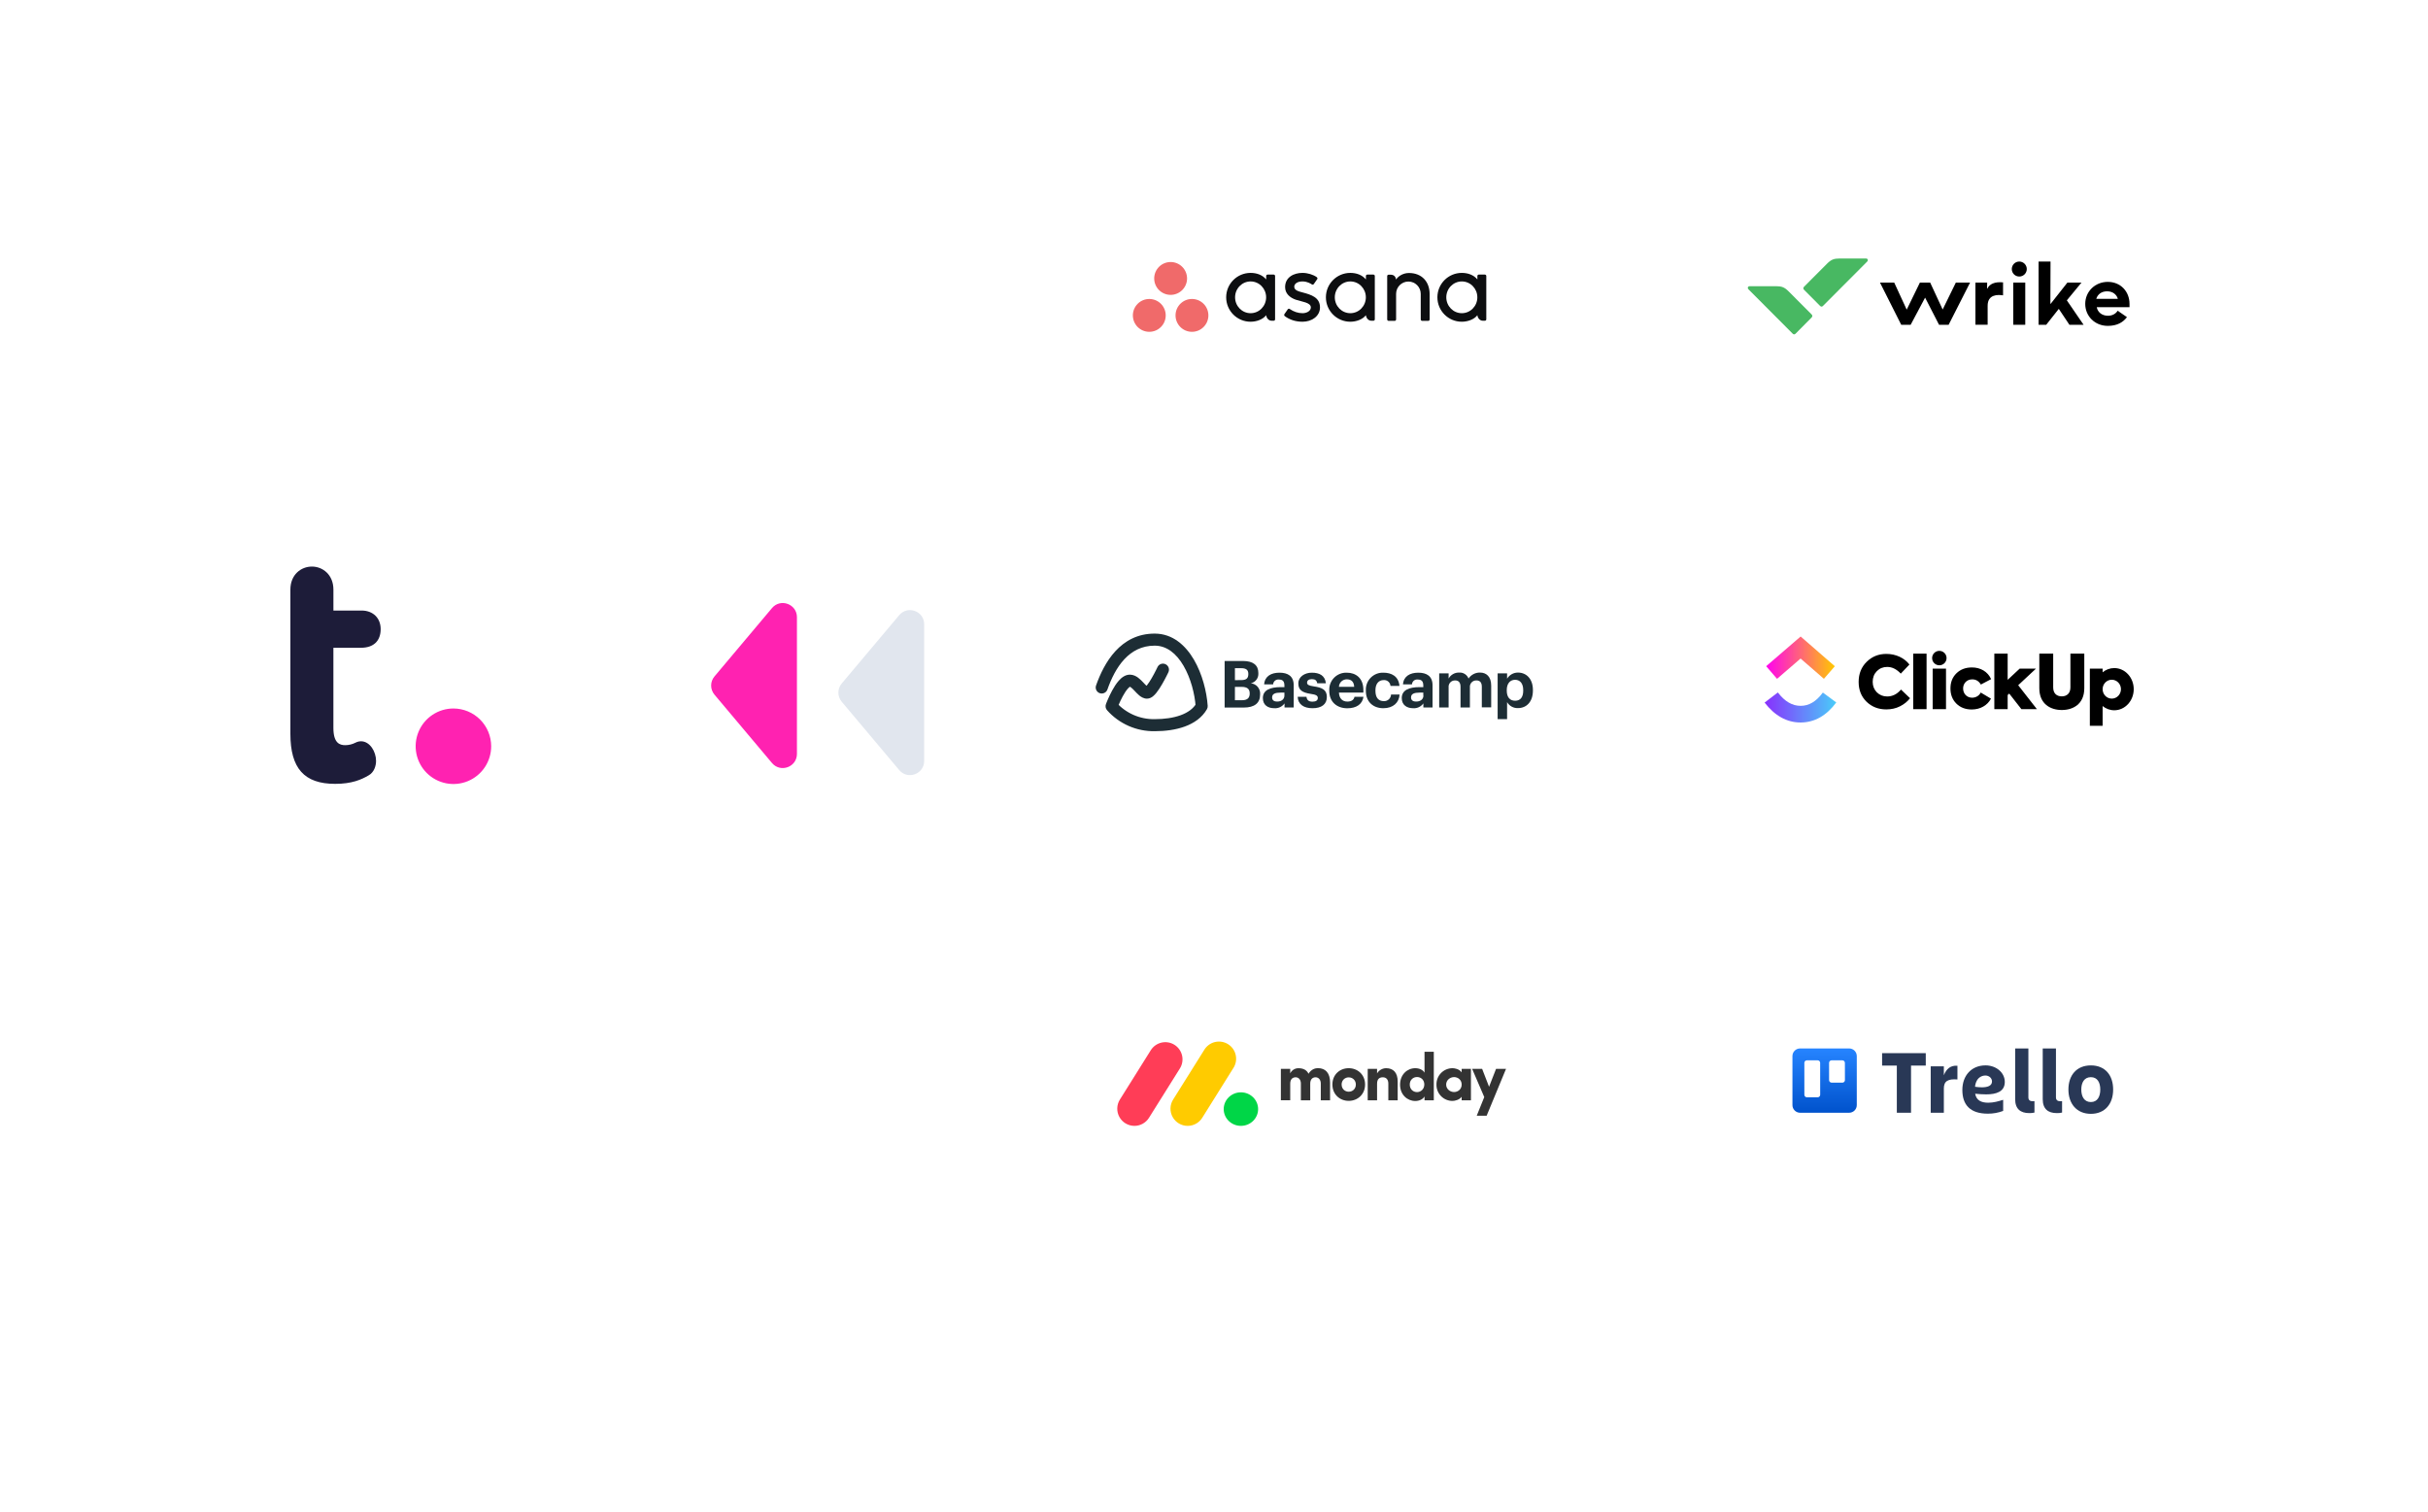 <svg width="687" height="428" viewBox="0 0 687 428" fill="none" xmlns="http://www.w3.org/2000/svg">
<path d="M202.158 196.57C200.906 195.081 200.906 192.908 202.158 191.42L218.431 172.077C220.833 169.221 225.492 170.92 225.492 174.652V213.337C225.492 217.069 220.833 218.768 218.431 215.912L202.158 196.57Z" fill="#FF22B1"/>
<path d="M238.158 198.57C236.906 197.081 236.906 194.908 238.158 193.42L254.431 174.077C256.833 171.221 261.492 172.92 261.492 176.652V215.337C261.492 219.069 256.833 220.768 254.431 217.912L238.158 198.57Z" fill="#E1E6EE"/>
<g filter="url(#filter0_ddd)">
<rect x="24" y="119" width="150" height="150" rx="12" fill="white"/>
</g>
<path d="M102.169 183.301C105.693 183.301 107.71 181.381 107.71 178.032C107.71 174.883 105.535 172.768 102.305 172.768H94.339V166.852C94.339 162.589 91.278 160.327 88.254 160.327C85.231 160.327 82.164 162.562 82.164 166.852V207.634C82.164 217.422 86.069 221.815 94.834 221.815C99.581 221.815 102.294 220.592 104.312 219.406C105.856 218.547 106.405 216.731 106.405 215.312C106.405 212.691 104.654 209.765 102.137 209.765C101.766 209.767 101.398 209.831 101.049 209.956C100.913 210.005 100.766 210.075 100.603 210.152C99.706 210.613 98.714 210.859 97.705 210.869C96.139 210.869 94.334 210.326 94.334 205.975V183.301H102.169Z" fill="#1D1C39"/>
<path d="M128.3 200.489C126.187 200.487 124.121 201.113 122.363 202.287C120.605 203.46 119.235 205.128 118.425 207.081C117.615 209.033 117.403 211.182 117.815 213.255C118.226 215.328 119.244 217.232 120.738 218.727C122.232 220.222 124.136 221.24 126.208 221.653C128.281 222.065 130.43 221.854 132.383 221.045C134.335 220.237 136.004 218.867 137.179 217.11C138.353 215.353 138.98 213.287 138.98 211.173C138.977 208.341 137.851 205.626 135.849 203.623C133.847 201.62 131.132 200.493 128.3 200.489Z" fill="#FF22B1"/>
<g filter="url(#filter1_ddd)">
<rect x="290" y="34" width="165" height="98" rx="12" fill="white"/>
</g>
<g clip-path="url(#clip0)">
<path fill-rule="evenodd" clip-rule="evenodd" d="M418.025 89.195C418.085 89.885 418.636 90.762 419.592 90.762H420.151C420.367 90.762 420.545 90.585 420.545 90.368V78.075H420.543C420.531 77.868 420.36 77.702 420.151 77.702H418.419C418.209 77.702 418.038 77.868 418.027 78.075H418.025V79.074C416.963 77.766 415.29 77.223 413.613 77.223C409.799 77.223 406.708 80.317 406.708 84.133C406.708 87.95 409.799 91.044 413.613 91.044V91.044C415.29 91.044 417.119 90.393 418.024 89.194L418.025 89.195ZM413.619 88.626C411.194 88.626 409.228 86.615 409.228 84.133C409.228 81.653 411.194 79.641 413.619 79.641C416.045 79.641 418.011 81.653 418.011 84.133C418.011 86.615 416.045 88.626 413.619 88.626Z" fill="#0D0E10"/>
<path fill-rule="evenodd" clip-rule="evenodd" d="M404.518 89.618L404.517 83.257H404.517C404.517 79.671 402.257 77.252 398.652 77.252C396.932 77.252 395.521 78.248 395.023 79.103C394.915 78.435 394.561 77.732 393.46 77.732H392.9C392.683 77.732 392.505 77.909 392.505 78.126V89.226C392.505 89.226 392.505 89.227 392.505 89.228V90.42H392.508C392.519 90.627 392.69 90.793 392.9 90.793H394.632C394.658 90.793 394.684 90.79 394.709 90.785C394.721 90.783 394.732 90.778 394.743 90.775C394.756 90.771 394.769 90.768 394.781 90.763C394.797 90.757 394.811 90.748 394.825 90.74C394.832 90.736 394.839 90.733 394.846 90.728C394.863 90.717 394.879 90.704 394.895 90.69C394.897 90.687 394.9 90.686 394.903 90.683C394.92 90.667 394.935 90.648 394.949 90.629C394.95 90.629 394.95 90.629 394.95 90.629C394.993 90.569 395.019 90.498 395.024 90.42H395.026V83.159C395.026 81.233 396.586 79.671 398.51 79.671C400.435 79.671 401.995 81.233 401.995 83.159L401.996 89.228L401.997 89.226C401.997 89.231 401.998 89.237 401.998 89.243V90.42H402C402.011 90.627 402.182 90.793 402.392 90.793H404.124C404.151 90.793 404.176 90.79 404.202 90.785C404.212 90.783 404.221 90.779 404.231 90.776C404.245 90.772 404.26 90.768 404.274 90.763C404.288 90.757 404.301 90.749 404.314 90.741C404.322 90.737 404.331 90.733 404.339 90.728C404.355 90.718 404.369 90.705 404.384 90.692C404.387 90.689 404.391 90.686 404.395 90.683C404.411 90.667 404.426 90.65 404.439 90.632C404.44 90.631 404.441 90.63 404.442 90.628C404.485 90.569 404.511 90.498 404.516 90.421C404.516 90.421 404.516 90.42 404.516 90.42H404.518V89.618L404.518 89.618Z" fill="#0D0E10"/>
<path fill-rule="evenodd" clip-rule="evenodd" d="M386.48 89.195C386.541 89.885 387.092 90.762 388.047 90.762H388.606C388.823 90.762 389 90.585 389 90.368V78.075H388.998C388.987 77.868 388.815 77.702 388.606 77.702H386.874C386.665 77.702 386.494 77.868 386.482 78.075H386.48V79.074C385.419 77.766 383.746 77.223 382.068 77.223C378.254 77.223 375.163 80.317 375.163 84.133C375.163 87.95 378.254 91.044 382.068 91.044V91.044C383.746 91.044 385.574 90.393 386.48 89.194L386.48 89.195ZM382.075 88.626C379.649 88.626 377.683 86.615 377.683 84.133C377.683 81.653 379.649 79.641 382.075 79.641C384.5 79.641 386.466 81.653 386.466 84.133C386.466 86.615 384.5 88.626 382.075 88.626Z" fill="#0D0E10"/>
<path fill-rule="evenodd" clip-rule="evenodd" d="M364.921 87.435C366.077 88.236 367.339 88.626 368.552 88.626C369.707 88.626 370.901 88.026 370.901 86.983C370.901 85.59 368.299 85.373 366.663 84.817C365.028 84.26 363.619 83.111 363.619 81.249C363.619 78.399 366.156 77.222 368.523 77.222C370.024 77.222 371.572 77.718 372.575 78.427C372.921 78.689 372.71 78.99 372.71 78.99L371.752 80.359C371.645 80.513 371.456 80.646 371.186 80.48C370.916 80.313 369.968 79.641 368.523 79.641C367.079 79.641 366.209 80.309 366.209 81.136C366.209 82.129 367.34 82.441 368.664 82.779C370.973 83.402 373.491 84.15 373.491 86.983C373.491 89.493 371.145 91.045 368.552 91.045C366.586 91.045 364.913 90.484 363.51 89.453C363.218 89.161 363.422 88.889 363.422 88.889L364.375 87.526C364.569 87.272 364.814 87.361 364.921 87.435Z" fill="#0D0E10"/>
<path fill-rule="evenodd" clip-rule="evenodd" d="M358.262 89.195C358.323 89.885 358.874 90.762 359.83 90.762H360.389C360.605 90.762 360.783 90.585 360.783 90.368V78.075H360.78C360.769 77.868 360.598 77.702 360.389 77.702H358.657C358.447 77.702 358.276 77.868 358.264 78.075H358.262V79.074C357.201 77.766 355.528 77.223 353.85 77.223C350.037 77.223 346.945 80.317 346.945 84.133C346.945 87.95 350.037 91.044 353.85 91.044V91.044C355.528 91.044 357.357 90.393 358.262 89.194L358.262 89.195ZM353.857 88.626C351.432 88.626 349.466 86.615 349.466 84.133C349.466 81.653 351.432 79.641 353.857 79.641C356.283 79.641 358.249 81.653 358.249 84.133C358.249 86.615 356.283 88.626 353.857 88.626Z" fill="#0D0E10"/>
<path fill-rule="evenodd" clip-rule="evenodd" d="M337.265 84.603C334.698 84.603 332.618 86.684 332.618 89.25C332.618 91.817 334.698 93.897 337.265 93.897C339.831 93.897 341.911 91.817 341.911 89.25C341.911 86.684 339.831 84.603 337.265 84.603ZM325.192 84.604C322.625 84.604 320.545 86.684 320.545 89.25C320.545 91.817 322.625 93.897 325.192 93.897C327.758 93.897 329.839 91.817 329.839 89.25C329.839 86.684 327.758 84.604 325.192 84.604ZM335.875 78.795C335.875 81.361 333.795 83.442 331.228 83.442C328.662 83.442 326.581 81.361 326.581 78.795C326.581 76.229 328.662 74.148 331.228 74.148C333.795 74.148 335.875 76.229 335.875 78.795Z" fill="#F06A6A"/>
</g>
<g filter="url(#filter2_d)">
<rect x="470" y="34" width="165" height="98" rx="12" fill="white"/>
</g>
<path d="M562.401 91.904V86.523C562.401 83.283 565.249 83.341 566.761 83.577V79.904C564.385 79.689 562.951 80.356 562.323 81.653H562.244L562.264 79.963H558.945V91.885H562.401V91.904Z" fill="black"/>
<path d="M576.817 91.903H578.978L582.533 87.405L585.537 91.903H589.544L584.811 84.99L588.955 79.962H584.968L580.235 85.972H580.156L580.195 74.011H576.817V91.903Z" fill="black"/>
<path d="M537.949 91.904H540.62L544.705 84.225L548.652 91.904H551.363L557.432 79.963H553.405L549.674 87.584L546.139 79.963H543.232L539.5 87.623L535.965 79.963H531.939L537.949 91.904Z" fill="black"/>
<path d="M571.356 78.253C572.534 78.253 573.477 77.291 573.477 76.132C573.477 74.973 572.534 74.011 571.356 74.011C570.177 74.011 569.235 74.954 569.235 76.132C569.235 77.31 570.177 78.253 571.356 78.253Z" fill="black"/>
<path d="M573.045 79.963H569.647V91.904H573.045V79.963Z" fill="black"/>
<path d="M599.206 87.935C598.794 88.564 597.93 89.349 596.457 89.349C594.748 89.349 593.55 88.367 593.275 86.933H602.545C602.545 86.678 602.545 86.325 602.545 85.991C602.545 82.534 600.071 79.765 596.398 79.765C592.804 79.765 590.015 82.495 590.015 85.991C590.015 89.467 592.745 92.216 596.398 92.216C599.128 92.216 600.778 91.136 601.818 89.742L599.206 87.935ZM596.201 82.436C597.773 82.436 598.872 83.3 599.246 84.557H593.138C593.53 83.3 594.591 82.436 596.201 82.436Z" fill="black"/>
<path d="M502.5 80.985C504.15 80.985 504.916 81.279 506.114 82.477L512.517 88.9C512.713 89.096 512.753 89.174 512.772 89.273C512.792 89.312 512.792 89.371 512.792 89.41C512.792 89.449 512.792 89.508 512.772 89.548C512.733 89.665 512.694 89.744 512.517 89.921L508.157 94.32C507.96 94.516 507.901 94.556 507.784 94.595C507.744 94.615 507.685 94.615 507.646 94.615C507.607 94.615 507.548 94.615 507.509 94.595C507.391 94.556 507.312 94.516 507.136 94.32L494.743 81.888C494.389 81.535 494.507 80.985 495.116 80.985H502.5Z" fill="#48B862"/>
<path d="M520.547 73.148C518.897 73.148 518.131 73.442 516.933 74.641L510.531 81.063C510.334 81.259 510.295 81.338 510.275 81.436C510.256 81.475 510.256 81.534 510.256 81.573C510.256 81.613 510.256 81.672 510.275 81.711C510.315 81.829 510.354 81.907 510.531 82.084L514.891 86.464C515.087 86.66 515.146 86.7 515.264 86.739C515.303 86.758 515.362 86.758 515.402 86.758C515.441 86.758 515.5 86.758 515.539 86.739C515.657 86.7 515.735 86.66 515.912 86.464L528.305 74.032C528.658 73.678 528.541 73.148 527.932 73.148H520.547Z" fill="#48B862"/>
<g filter="url(#filter3_d)">
<rect x="470" y="147" width="165" height="98" rx="12" fill="white"/>
</g>
<g clip-path="url(#clip1)">
<path fill-rule="evenodd" clip-rule="evenodd" d="M499.294 198.812L503.037 195.946C505.024 198.54 507.135 199.736 509.487 199.736C511.826 199.736 513.878 198.554 515.777 195.98L519.571 198.778C516.834 202.49 513.428 204.451 509.487 204.451C505.558 204.451 502.121 202.503 499.294 198.812Z" fill="url(#paint0_linear)"/>
<path fill-rule="evenodd" clip-rule="evenodd" d="M509.475 186.353L502.813 192.093L499.736 188.521L509.488 180.118L519.164 188.528L516.072 192.086L509.475 186.353Z" fill="url(#paint1_linear)"/>
<path d="M545.12 184.964H541.348V200.679H545.12V184.964Z" fill="black"/>
<path fill-rule="evenodd" clip-rule="evenodd" d="M533.726 200.748C531.502 200.748 529.65 200.028 528.147 198.587C526.644 197.125 525.903 195.252 525.903 192.967C525.903 190.661 526.665 188.767 528.167 187.285C529.691 185.782 531.544 185.041 533.746 185.041C536.464 185.041 538.872 186.214 540.272 188.047L537.822 190.62C536.649 189.364 535.373 188.726 533.993 188.726C532.82 188.726 531.852 189.117 531.05 189.92C530.267 190.723 529.876 191.732 529.876 192.946C529.876 194.12 530.267 195.108 531.05 195.911C531.852 196.693 532.82 197.084 533.973 197.084C535.476 197.084 536.793 196.425 537.884 195.128L540.437 197.578C539.737 198.504 538.79 199.266 537.617 199.863C536.443 200.46 535.146 200.748 533.726 200.748Z" fill="black"/>
<path fill-rule="evenodd" clip-rule="evenodd" d="M550.777 186.221C550.777 187.35 549.862 188.264 548.734 188.264C547.606 188.264 546.691 187.35 546.691 186.221C546.691 185.093 547.606 184.178 548.734 184.178C549.862 184.178 550.777 185.093 550.777 186.221ZM550.62 189.207H546.848V200.679H550.62V189.207Z" fill="black"/>
<path fill-rule="evenodd" clip-rule="evenodd" d="M557.91 200.769C556.119 200.769 554.678 200.213 553.546 199.101C552.434 197.99 551.878 196.569 551.878 194.819C551.878 193.07 552.434 191.649 553.566 190.537C554.699 189.426 556.16 188.87 557.972 188.87C560.339 188.87 562.418 190.023 563.386 192.184L560.483 193.708C559.907 192.74 559.104 192.246 558.054 192.246C557.292 192.246 556.675 192.493 556.181 192.987C555.707 193.481 555.46 194.099 555.46 194.819C555.46 196.322 556.551 197.434 558.013 197.434C559.063 197.434 560.03 196.857 560.442 195.972L563.345 197.701C562.356 199.595 560.319 200.769 557.91 200.769Z" fill="black"/>
<path fill-rule="evenodd" clip-rule="evenodd" d="M568.064 184.964H564.293V200.679H568.064V196.678L568.506 196.266L571.954 200.679H576.341L571.044 193.899L576.076 189.207H571.467L568.064 192.381V184.964Z" fill="black"/>
<path fill-rule="evenodd" clip-rule="evenodd" d="M577.021 194.741V184.964H580.949V194.522C580.949 196.23 581.945 197.054 583.385 197.054C584.804 197.054 585.821 196.189 585.821 194.522V184.964H589.749V194.741C589.749 199.228 586.599 200.917 583.385 200.917C580.192 200.917 577.021 199.228 577.021 194.741Z" fill="black"/>
<path fill-rule="evenodd" clip-rule="evenodd" d="M598.235 200.993C601.273 200.993 603.735 198.32 603.735 195.022C603.735 191.724 601.273 189.05 598.235 189.05C596.997 189.05 595.854 189.494 594.935 190.244V189.207H591.321V205.393H594.935V199.799C595.854 200.549 596.997 200.993 598.235 200.993ZM594.935 195.028V195.015C594.938 193.543 596.098 192.35 597.528 192.35C598.96 192.35 600.121 193.546 600.121 195.022C600.121 196.497 598.96 197.693 597.528 197.693C596.098 197.693 594.938 196.5 594.935 195.028Z" fill="black"/>
</g>
<g filter="url(#filter4_d)">
<rect x="290" y="147" width="165" height="98" rx="12" fill="white"/>
</g>
<path d="M346.508 187.043H351.689C354.558 187.043 356.048 188.219 356.048 190.429V190.539C356.089 191.186 355.896 191.827 355.505 192.344C355.113 192.861 354.549 193.221 353.915 193.357C354.674 193.424 355.377 193.788 355.87 194.37C356.363 194.951 356.606 195.704 356.547 196.464V196.54C356.547 198.953 354.965 200.222 351.926 200.222H346.508V187.043ZM351.206 192.452C352.645 192.452 353.212 191.935 353.212 190.759V190.683C353.212 189.582 352.586 189.083 351.189 189.083H349.42V192.469L351.206 192.452ZM351.46 198.148C352.933 198.148 353.602 197.48 353.602 196.286V196.21C353.602 194.991 352.933 194.373 351.316 194.373H349.42V198.157L351.46 198.148Z" fill="#1D2D35"/>
<path d="M357.327 197.54C357.327 195.289 359.384 194.442 362.338 194.442H363.422V194.061C363.422 192.918 363.075 192.292 361.856 192.292C361.658 192.269 361.458 192.286 361.268 192.343C361.078 192.399 360.901 192.495 360.749 192.622C360.596 192.75 360.472 192.907 360.383 193.085C360.294 193.263 360.242 193.456 360.231 193.655H357.691C357.86 191.369 359.663 190.354 362.025 190.354C364.387 190.354 366.054 191.31 366.054 193.926V200.206H363.456V199.047C363.129 199.506 362.69 199.873 362.179 200.112C361.669 200.351 361.105 200.454 360.544 200.41C358.8 200.41 357.327 199.563 357.327 197.54ZM363.422 196.838V195.991H362.389C360.84 195.991 359.943 196.33 359.943 197.354C359.943 198.056 360.366 198.522 361.339 198.522C362.516 198.556 363.422 197.904 363.422 196.838Z" fill="#1D2D35"/>
<path d="M367.178 197.185H369.667C369.777 198.031 370.2 198.556 371.36 198.556C372.392 198.556 372.875 198.166 372.875 197.498C372.875 196.829 372.299 196.558 370.919 196.364C368.38 195.974 367.364 195.238 367.364 193.359C367.364 191.479 369.209 190.354 371.173 190.354C373.315 190.354 374.915 191.132 375.152 193.342H372.705C372.561 192.546 372.113 192.182 371.199 192.182C370.285 192.182 369.836 192.588 369.836 193.172C369.836 193.756 370.293 194.019 371.69 194.222C374.102 194.569 375.431 195.178 375.431 197.244C375.431 199.309 373.924 200.41 371.376 200.41C368.829 200.41 367.271 199.267 367.178 197.185Z" fill="#1D2D35"/>
<path d="M376.117 195.509V195.365C376.085 194.703 376.19 194.042 376.427 193.424C376.664 192.805 377.026 192.243 377.492 191.772C377.957 191.301 378.516 190.931 379.131 190.687C379.747 190.443 380.407 190.33 381.069 190.354C383.557 190.354 385.766 191.81 385.766 195.255V195.991H378.851C378.918 197.591 379.79 198.531 381.238 198.531C382.474 198.531 383.083 197.997 383.252 197.185H385.792C385.479 199.267 383.82 200.427 381.187 200.427C378.233 200.41 376.117 198.59 376.117 195.509ZM383.168 194.349C383.083 192.893 382.338 192.233 381.069 192.233C380.497 192.23 379.946 192.449 379.533 192.844C379.119 193.239 378.875 193.778 378.851 194.349H383.168Z" fill="#1D2D35"/>
<path d="M386.47 195.509V195.365C386.438 194.702 386.544 194.04 386.782 193.42C387.019 192.8 387.383 192.237 387.851 191.765C388.318 191.294 388.879 190.925 389.496 190.682C390.114 190.439 390.776 190.327 391.439 190.354C393.673 190.354 395.73 191.327 395.976 194.095H393.436C393.42 193.858 393.355 193.626 393.247 193.414C393.139 193.202 392.989 193.013 392.806 192.86C392.624 192.707 392.413 192.592 392.185 192.522C391.957 192.452 391.718 192.429 391.481 192.453C390.101 192.453 389.179 193.486 389.179 195.331V195.475C389.179 197.414 390.025 198.404 391.54 198.404C391.798 198.419 392.056 198.382 392.3 198.296C392.543 198.21 392.767 198.077 392.959 197.904C393.15 197.73 393.305 197.521 393.415 197.287C393.524 197.053 393.586 196.8 393.597 196.542H396.01C395.866 198.827 394.207 200.41 391.405 200.41C388.603 200.41 386.47 198.658 386.47 195.509Z" fill="#1D2D35"/>
<path d="M396.628 197.54C396.628 195.289 398.685 194.442 401.631 194.442H402.723V194.061C402.723 192.918 402.367 192.292 401.157 192.292C400.958 192.266 400.756 192.281 400.564 192.337C400.372 192.393 400.193 192.487 400.039 192.615C399.884 192.743 399.758 192.902 399.668 193.08C399.578 193.259 399.526 193.455 399.515 193.655H396.975C397.145 191.369 398.948 190.354 401.301 190.354C403.654 190.354 405.338 191.31 405.338 193.926V200.206H402.74V199.047C402.414 199.506 401.974 199.873 401.464 200.112C400.953 200.351 400.39 200.454 399.828 200.41C398.135 200.41 396.628 199.563 396.628 197.54ZM402.723 196.838V195.991H401.707C400.158 195.991 399.252 196.33 399.252 197.354C399.252 198.056 399.684 198.522 400.657 198.522C401.851 198.556 402.757 197.904 402.757 196.838H402.723Z" fill="#1D2D35"/>
<path d="M407.217 190.539H409.884V192.012C410.174 191.489 410.602 191.054 411.121 190.756C411.64 190.458 412.231 190.307 412.829 190.319C413.401 190.273 413.971 190.413 414.456 190.718C414.941 191.023 415.315 191.477 415.521 192.012C415.877 191.481 416.36 191.048 416.926 190.752C417.493 190.456 418.124 190.307 418.763 190.319C420.549 190.319 421.929 191.445 421.929 194.001V200.172H419.279V194.331C419.279 193.095 418.729 192.545 417.764 192.545C417.508 192.534 417.251 192.578 417.013 192.675C416.775 192.772 416.561 192.919 416.385 193.106C416.209 193.293 416.076 193.516 415.994 193.76C415.912 194.003 415.883 194.262 415.91 194.517V200.206H413.253V194.331C413.253 193.095 412.685 192.545 411.746 192.545C411.488 192.533 411.231 192.576 410.992 192.672C410.753 192.769 410.538 192.916 410.361 193.103C410.184 193.29 410.05 193.514 409.967 193.758C409.885 194.002 409.856 194.261 409.884 194.517V200.206H407.217V190.539Z" fill="#1D2D35"/>
<path d="M423.755 190.54H426.43V192.055C426.749 191.525 427.2 191.087 427.738 190.782C428.277 190.478 428.885 190.319 429.503 190.32C431.865 190.32 433.735 192.072 433.735 195.255V195.407C433.735 198.59 431.932 200.376 429.503 200.376C428.885 200.401 428.272 200.257 427.73 199.958C427.189 199.66 426.739 199.219 426.43 198.683V203.491H423.755V190.54ZM430.993 195.424V195.28C430.993 193.325 430.036 192.368 428.69 192.368C427.345 192.368 426.337 193.342 426.337 195.28V195.424C426.337 197.354 427.26 198.293 428.716 198.293C430.172 198.293 430.993 197.311 430.993 195.458V195.424Z" fill="#1D2D35"/>
<path d="M310.127 193.977C309.814 194.865 310.28 195.839 311.168 196.152C312.056 196.465 313.03 195.999 313.343 195.111L310.127 193.977ZM340.016 199.851L341.493 200.702C341.662 200.408 341.74 200.071 341.717 199.732L340.016 199.851ZM326.718 205.209V203.504C326.708 203.504 326.699 203.504 326.69 203.505L326.718 205.209ZM314.52 199.851L312.921 199.259C312.703 199.85 312.827 200.513 313.246 200.984L314.52 199.851ZM319.692 192.614V190.909L319.681 190.909L319.692 192.614ZM330.598 190.223C330.997 189.37 330.63 188.355 329.778 187.955C328.925 187.556 327.91 187.923 327.51 188.775L330.598 190.223ZM313.343 195.111C315.534 188.901 319.393 182.705 326.718 182.705V179.295C316.96 179.295 312.356 187.659 310.127 193.977L313.343 195.111ZM326.718 182.705C330.123 182.705 332.854 184.921 334.896 188.427C336.931 191.921 338.063 196.369 338.315 199.97L341.717 199.732C341.435 195.715 340.189 190.738 337.843 186.711C335.504 182.696 331.853 179.295 326.718 179.295V182.705ZM338.538 199C337.676 200.497 336.157 201.626 334.07 202.389C331.98 203.153 329.428 203.504 326.718 203.504V206.914C329.687 206.914 332.663 206.534 335.241 205.592C337.822 204.649 340.112 203.099 341.493 200.702L338.538 199ZM326.69 203.505C324.636 203.538 322.6 203.128 320.719 202.302L319.348 205.424C321.678 206.447 324.201 206.956 326.746 206.914L326.69 203.505ZM320.719 202.302C318.839 201.476 317.159 200.253 315.794 198.718L313.246 200.984C314.937 202.886 317.018 204.4 319.348 205.424L320.719 202.302ZM314.52 199.851C316.119 200.444 316.119 200.444 316.119 200.444C316.119 200.444 316.119 200.444 316.119 200.444C316.119 200.444 316.119 200.444 316.119 200.444C316.119 200.444 316.119 200.443 316.12 200.442C316.12 200.44 316.122 200.436 316.124 200.431C316.128 200.42 316.135 200.402 316.144 200.378C316.162 200.331 316.189 200.26 316.226 200.167C316.299 199.983 316.407 199.715 316.545 199.394C316.822 198.746 317.211 197.894 317.668 197.052C318.133 196.195 318.63 195.421 319.107 194.883C319.657 194.261 319.858 194.318 319.704 194.319L319.681 190.909C318.277 190.919 317.208 191.884 316.554 192.621C315.827 193.442 315.187 194.475 314.671 195.426C314.147 196.391 313.712 197.345 313.41 198.052C313.258 198.407 313.137 198.704 313.054 198.914C313.013 199.02 312.98 199.103 312.958 199.162C312.947 199.191 312.938 199.214 312.932 199.23C312.929 199.239 312.927 199.245 312.925 199.25C312.924 199.252 312.923 199.254 312.923 199.256C312.922 199.256 312.922 199.257 312.922 199.258C312.922 199.258 312.922 199.258 312.922 199.258C312.921 199.259 312.921 199.259 314.52 199.851ZM319.692 194.319C319.622 194.319 319.704 194.29 320.001 194.511C320.292 194.728 320.61 195.047 321.018 195.478C321.379 195.86 321.854 196.38 322.332 196.779C322.775 197.149 323.545 197.705 324.542 197.705V194.295C324.807 194.295 324.835 194.427 324.518 194.162C324.236 193.927 323.935 193.6 323.496 193.136C323.104 192.721 322.598 192.193 322.037 191.775C321.481 191.361 320.68 190.909 319.692 190.909V194.319ZM324.542 197.705C325.313 197.705 325.903 197.305 326.218 197.055C326.58 196.767 326.909 196.406 327.192 196.055C327.765 195.345 328.334 194.445 328.821 193.606C329.316 192.756 329.759 191.912 330.076 191.285C330.235 190.97 330.365 190.707 330.454 190.522C330.499 190.429 330.534 190.356 330.559 190.305C330.571 190.28 330.58 190.26 330.587 190.246C330.59 190.239 330.593 190.233 330.595 190.23C330.595 190.228 330.596 190.226 330.597 190.225C330.597 190.224 330.597 190.224 330.597 190.223C330.597 190.223 330.598 190.223 330.598 190.223C330.598 190.223 330.598 190.223 329.054 189.499C327.51 188.775 327.51 188.775 327.51 188.775C327.51 188.775 327.51 188.775 327.51 188.775C327.51 188.775 327.51 188.775 327.51 188.775C327.51 188.776 327.51 188.777 327.509 188.778C327.508 188.78 327.506 188.784 327.504 188.789C327.498 188.8 327.491 188.817 327.48 188.839C327.459 188.883 327.427 188.949 327.386 189.034C327.303 189.205 327.183 189.45 327.034 189.745C326.734 190.337 326.324 191.118 325.873 191.892C325.416 192.679 324.949 193.405 324.538 193.914C324.33 194.171 324.18 194.318 324.095 194.386C323.963 194.491 324.137 194.295 324.542 194.295V197.705Z" fill="#1D2D35"/>
<g filter="url(#filter5_d)">
<rect x="470" y="260" width="165" height="98" rx="12" fill="white"/>
</g>
<path fill-rule="evenodd" clip-rule="evenodd" d="M523.214 296.687H509.333C508.139 296.687 507.171 297.654 507.169 298.848V312.708C507.167 313.284 507.394 313.837 507.8 314.244C508.206 314.652 508.758 314.881 509.333 314.881H523.214C523.789 314.88 524.34 314.651 524.745 314.243C525.151 313.836 525.377 313.283 525.375 312.708V298.848C525.373 297.655 524.407 296.689 523.214 296.687ZM515.021 309.792C515.02 309.984 514.943 310.168 514.806 310.303C514.669 310.438 514.484 310.514 514.292 310.512H511.258C510.862 310.51 510.541 310.188 510.541 309.792V300.765C510.541 300.368 510.862 300.046 511.258 300.044H514.292C514.689 300.046 515.011 300.367 515.012 300.765L515.021 309.792ZM522.021 305.647C522.021 305.84 521.944 306.024 521.807 306.16C521.67 306.295 521.484 306.37 521.292 306.368H518.258C517.861 306.366 517.54 306.044 517.538 305.647V300.765C517.54 300.367 517.861 300.046 518.258 300.044H521.292C521.688 300.046 522.009 300.368 522.009 300.765L522.021 305.647Z" fill="url(#paint2_linear)"/>
<path d="M544.893 298.02V301.537H540.725V314.881H536.706V301.537H532.538V298.02H544.893Z" fill="#293856"/>
<path d="M550.009 314.881H546.293V301.756H550.009V304.27C550.715 302.5 551.844 301.447 553.853 301.575V305.463C551.228 305.259 550.009 305.901 550.009 308.004V314.881Z" fill="#293856"/>
<path d="M574.153 314.983C571.718 314.983 570.187 313.817 570.187 311.057V296.687H573.929V310.544C573.929 311.34 574.454 311.623 575.096 311.623C575.281 311.627 575.466 311.618 575.65 311.597V314.832C575.16 314.951 574.657 315.002 574.153 314.983Z" fill="#293856"/>
<path d="M581.958 314.983C579.523 314.983 577.989 313.817 577.989 311.057V296.687H581.731V310.544C581.731 311.34 582.259 311.623 582.912 311.623C583.096 311.627 583.28 311.618 583.463 311.597V314.832C582.971 314.952 582.465 315.003 581.958 314.983Z" fill="#293856"/>
<path d="M585.257 308.313C585.257 304.259 587.59 301.485 591.61 301.485C595.629 301.485 597.912 304.25 597.912 308.313C597.912 312.376 595.602 315.19 591.61 315.19C587.617 315.19 585.257 312.341 585.257 308.313ZM588.9 308.313C588.9 310.287 589.728 311.854 591.61 311.854C593.491 311.854 594.272 310.287 594.272 308.313C594.272 306.338 593.47 304.813 591.61 304.813C589.749 304.813 588.9 306.335 588.9 308.313Z" fill="#293856"/>
<path d="M558.87 309.5C559.91 309.614 560.956 309.676 562.003 309.684C564.849 309.684 567.253 308.92 567.253 306.163C567.253 303.489 564.782 301.479 561.81 301.479C557.808 301.479 555.245 304.381 555.245 308.435C555.245 312.644 557.455 315.144 562.452 315.144C563.934 315.156 565.405 314.893 566.792 314.368V311.224C565.508 311.635 564.065 312.043 562.583 312.043C560.594 312.043 559.208 311.39 558.87 309.5ZM561.734 304.343C562.787 304.343 563.633 305.058 563.633 306.035C563.633 307.292 562.306 307.686 560.778 307.686C560.127 307.683 559.478 307.631 558.835 307.531C558.884 306.918 559.059 306.322 559.351 305.781C559.828 304.908 560.739 304.36 561.734 304.349V304.343Z" fill="#293856"/>
<g filter="url(#filter6_d)">
<rect x="290" y="260" width="165" height="98" rx="12" fill="white"/>
</g>
<path d="M320.98 318.597C320.113 318.596 319.262 318.363 318.515 317.922C317.769 317.481 317.154 316.848 316.734 316.089C316.314 315.33 316.105 314.473 316.129 313.606C316.152 312.74 316.407 311.895 316.866 311.16L325.611 297.195C326.295 296.103 327.385 295.327 328.641 295.038C329.263 294.895 329.907 294.876 330.536 294.982C331.165 295.088 331.768 295.317 332.309 295.656C332.849 295.994 333.318 296.436 333.688 296.956C334.058 297.476 334.322 298.064 334.465 298.686C334.608 299.308 334.627 299.952 334.521 300.581C334.415 301.21 334.187 301.812 333.848 302.353L325.101 316.318C324.664 317.016 324.057 317.592 323.336 317.991C322.615 318.39 321.804 318.598 320.98 318.597Z" fill="#FF3D57"/>
<path d="M336.049 318.597C335.181 318.597 334.329 318.365 333.582 317.925C332.834 317.484 332.218 316.852 331.797 316.093C331.377 315.334 331.167 314.476 331.19 313.608C331.213 312.741 331.467 311.895 331.928 311.16L340.678 297.195C341.002 296.625 341.439 296.128 341.961 295.731C342.482 295.335 343.079 295.048 343.715 294.888C344.35 294.729 345.011 294.699 345.659 294.801C346.306 294.904 346.926 295.136 347.481 295.484C348.036 295.832 348.515 296.289 348.889 296.827C349.263 297.365 349.524 297.974 349.657 298.615C349.79 299.257 349.792 299.919 349.662 300.561C349.532 301.204 349.274 301.813 348.903 302.353L340.169 316.318C339.731 317.016 339.124 317.592 338.403 317.991C337.682 318.39 336.871 318.598 336.047 318.597H336.049Z" fill="#FFCB00"/>
<path d="M351.115 318.595C353.803 318.595 355.982 316.471 355.982 313.85C355.982 311.23 353.803 309.106 351.115 309.106C348.427 309.106 346.248 311.23 346.248 313.85C346.248 316.471 348.427 318.595 351.115 318.595Z" fill="#00D647"/>
<path fill-rule="evenodd" clip-rule="evenodd" d="M426.127 302.467H423.306L421.33 307.531L419.367 302.467H416.541L419.971 310.452L417.839 315.732H420.64L426.127 302.467ZM409.189 306.908C409.189 308.183 410.313 309.024 411.428 309.024C412.515 309.024 413.58 308.243 413.58 306.908C413.58 305.573 412.514 304.792 411.428 304.792C410.322 304.792 409.189 305.631 409.189 306.908ZM413.571 311.368V310.358C412.999 311.215 411.665 311.54 410.981 311.54C410.377 311.54 409.779 311.419 409.223 311.185C408.666 310.951 408.162 310.609 407.74 310.177C407.317 309.746 406.985 309.235 406.763 308.674C406.54 308.112 406.432 307.512 406.445 306.909C406.432 306.305 406.54 305.705 406.763 305.144C406.985 304.583 407.317 304.071 407.74 303.64C408.162 303.209 408.666 302.866 409.223 302.632C409.779 302.398 410.377 302.278 410.981 302.277C411.552 302.277 412.886 302.467 413.571 303.46V302.471H416.2V311.37L413.571 311.368ZM405.695 311.368H403.066V310.262C402.627 311.082 401.56 311.558 400.454 311.558C398.166 311.558 396.146 309.746 396.146 306.944C396.146 304.088 398.167 302.275 400.454 302.275C401.559 302.275 402.627 302.732 403.066 303.55V297.625H405.695V311.368ZM403.007 306.89C403.007 305.556 402.035 304.774 400.949 304.774C399.824 304.774 398.89 305.612 398.89 306.89C398.89 308.209 399.825 309.042 400.949 309.042C402.054 309.042 403.007 308.166 403.007 306.89ZM389.643 306.66C389.643 305.297 390.348 304.849 391.282 304.849C392.178 304.849 392.826 305.44 392.826 306.621V311.368H395.474V306.051C395.474 303.516 394.216 302.277 392.215 302.277C391.167 302.277 390.118 302.869 389.642 303.763V302.468H386.994V311.367H389.642L389.643 306.66ZM381.615 311.52C379.098 311.52 377.001 309.691 377.001 306.888C377.001 304.086 379.097 302.275 381.615 302.275C384.132 302.275 386.246 304.086 386.246 306.888C386.246 309.691 384.13 311.52 381.615 311.52ZM381.615 308.929C382.72 308.929 383.635 308.129 383.635 306.89C383.635 305.69 382.72 304.87 381.615 304.87C381.349 304.865 381.085 304.915 380.839 305.015C380.593 305.115 380.369 305.264 380.182 305.453C379.995 305.642 379.848 305.866 379.75 306.113C379.653 306.36 379.606 306.625 379.612 306.89C379.612 308.127 380.528 308.929 381.615 308.929ZM372.247 304.849C373.028 304.849 373.714 305.459 373.714 306.621V311.368H376.343V306.304C376.343 303.616 375.025 302.263 372.913 302.263C372.285 302.263 371.102 302.453 370.245 303.845C369.748 302.816 368.797 302.282 367.389 302.282C366.901 302.279 366.423 302.415 366.011 302.676C365.599 302.936 365.271 303.308 365.064 303.75V302.458H362.42V311.356H365.068V306.659C365.068 305.296 365.812 304.848 366.612 304.848C367.374 304.848 368.06 305.439 368.079 306.562V311.365H370.728V306.659C370.729 305.364 371.414 304.848 372.247 304.848V304.849Z" fill="#333333"/>
<defs>
<filter id="filter0_ddd" x="0" y="111" width="198" height="198" filterUnits="userSpaceOnUse" color-interpolation-filters="sRGB">
<feFlood flood-opacity="0" result="BackgroundImageFix"/>
<feColorMatrix in="SourceAlpha" type="matrix" values="0 0 0 0 0 0 0 0 0 0 0 0 0 0 0 0 0 0 127 0" result="hardAlpha"/>
<feOffset/>
<feGaussianBlur stdDeviation="0.5"/>
<feColorMatrix type="matrix" values="0 0 0 0 0 0 0 0 0 0 0 0 0 0 0 0 0 0 0.04 0"/>
<feBlend mode="normal" in2="BackgroundImageFix" result="effect1_dropShadow"/>
<feColorMatrix in="SourceAlpha" type="matrix" values="0 0 0 0 0 0 0 0 0 0 0 0 0 0 0 0 0 0 127 0" result="hardAlpha"/>
<feOffset dy="2"/>
<feGaussianBlur stdDeviation="3"/>
<feColorMatrix type="matrix" values="0 0 0 0 0 0 0 0 0 0 0 0 0 0 0 0 0 0 0.04 0"/>
<feBlend mode="normal" in2="effect1_dropShadow" result="effect2_dropShadow"/>
<feColorMatrix in="SourceAlpha" type="matrix" values="0 0 0 0 0 0 0 0 0 0 0 0 0 0 0 0 0 0 127 0" result="hardAlpha"/>
<feOffset dy="16"/>
<feGaussianBlur stdDeviation="12"/>
<feColorMatrix type="matrix" values="0 0 0 0 0 0 0 0 0 0 0 0 0 0 0 0 0 0 0.06 0"/>
<feBlend mode="normal" in2="effect2_dropShadow" result="effect3_dropShadow"/>
<feBlend mode="normal" in="SourceGraphic" in2="effect3_dropShadow" result="shape"/>
</filter>
<filter id="filter1_ddd" x="266" y="26" width="213" height="146" filterUnits="userSpaceOnUse" color-interpolation-filters="sRGB">
<feFlood flood-opacity="0" result="BackgroundImageFix"/>
<feColorMatrix in="SourceAlpha" type="matrix" values="0 0 0 0 0 0 0 0 0 0 0 0 0 0 0 0 0 0 127 0" result="hardAlpha"/>
<feOffset/>
<feGaussianBlur stdDeviation="0.5"/>
<feColorMatrix type="matrix" values="0 0 0 0 0 0 0 0 0 0 0 0 0 0 0 0 0 0 0.04 0"/>
<feBlend mode="normal" in2="BackgroundImageFix" result="effect1_dropShadow"/>
<feColorMatrix in="SourceAlpha" type="matrix" values="0 0 0 0 0 0 0 0 0 0 0 0 0 0 0 0 0 0 127 0" result="hardAlpha"/>
<feOffset dy="2"/>
<feGaussianBlur stdDeviation="3"/>
<feColorMatrix type="matrix" values="0 0 0 0 0 0 0 0 0 0 0 0 0 0 0 0 0 0 0.04 0"/>
<feBlend mode="normal" in2="effect1_dropShadow" result="effect2_dropShadow"/>
<feColorMatrix in="SourceAlpha" type="matrix" values="0 0 0 0 0 0 0 0 0 0 0 0 0 0 0 0 0 0 127 0" result="hardAlpha"/>
<feOffset dy="16"/>
<feGaussianBlur stdDeviation="12"/>
<feColorMatrix type="matrix" values="0 0 0 0 0 0 0 0 0 0 0 0 0 0 0 0 0 0 0.06 0"/>
<feBlend mode="normal" in2="effect2_dropShadow" result="effect3_dropShadow"/>
<feBlend mode="normal" in="SourceGraphic" in2="effect3_dropShadow" result="shape"/>
</filter>
<filter id="filter2_d" x="418" y="0" width="269" height="202" filterUnits="userSpaceOnUse" color-interpolation-filters="sRGB">
<feFlood flood-opacity="0" result="BackgroundImageFix"/>
<feColorMatrix in="SourceAlpha" type="matrix" values="0 0 0 0 0 0 0 0 0 0 0 0 0 0 0 0 0 0 127 0" result="hardAlpha"/>
<feOffset dy="18"/>
<feGaussianBlur stdDeviation="26"/>
<feComposite in2="hardAlpha" operator="out"/>
<feColorMatrix type="matrix" values="0 0 0 0 0 0 0 0 0 0 0 0 0 0 0 0 0 0 0.06 0"/>
<feBlend mode="normal" in2="BackgroundImageFix" result="effect1_dropShadow"/>
<feBlend mode="normal" in="SourceGraphic" in2="effect1_dropShadow" result="shape"/>
</filter>
<filter id="filter3_d" x="418" y="113" width="269" height="202" filterUnits="userSpaceOnUse" color-interpolation-filters="sRGB">
<feFlood flood-opacity="0" result="BackgroundImageFix"/>
<feColorMatrix in="SourceAlpha" type="matrix" values="0 0 0 0 0 0 0 0 0 0 0 0 0 0 0 0 0 0 127 0" result="hardAlpha"/>
<feOffset dy="18"/>
<feGaussianBlur stdDeviation="26"/>
<feComposite in2="hardAlpha" operator="out"/>
<feColorMatrix type="matrix" values="0 0 0 0 0 0 0 0 0 0 0 0 0 0 0 0 0 0 0.06 0"/>
<feBlend mode="normal" in2="BackgroundImageFix" result="effect1_dropShadow"/>
<feBlend mode="normal" in="SourceGraphic" in2="effect1_dropShadow" result="shape"/>
</filter>
<filter id="filter4_d" x="238" y="113" width="269" height="202" filterUnits="userSpaceOnUse" color-interpolation-filters="sRGB">
<feFlood flood-opacity="0" result="BackgroundImageFix"/>
<feColorMatrix in="SourceAlpha" type="matrix" values="0 0 0 0 0 0 0 0 0 0 0 0 0 0 0 0 0 0 127 0" result="hardAlpha"/>
<feOffset dy="18"/>
<feGaussianBlur stdDeviation="26"/>
<feComposite in2="hardAlpha" operator="out"/>
<feColorMatrix type="matrix" values="0 0 0 0 0 0 0 0 0 0 0 0 0 0 0 0 0 0 0.06 0"/>
<feBlend mode="normal" in2="BackgroundImageFix" result="effect1_dropShadow"/>
<feBlend mode="normal" in="SourceGraphic" in2="effect1_dropShadow" result="shape"/>
</filter>
<filter id="filter5_d" x="418" y="226" width="269" height="202" filterUnits="userSpaceOnUse" color-interpolation-filters="sRGB">
<feFlood flood-opacity="0" result="BackgroundImageFix"/>
<feColorMatrix in="SourceAlpha" type="matrix" values="0 0 0 0 0 0 0 0 0 0 0 0 0 0 0 0 0 0 127 0" result="hardAlpha"/>
<feOffset dy="18"/>
<feGaussianBlur stdDeviation="26"/>
<feComposite in2="hardAlpha" operator="out"/>
<feColorMatrix type="matrix" values="0 0 0 0 0 0 0 0 0 0 0 0 0 0 0 0 0 0 0.06 0"/>
<feBlend mode="normal" in2="BackgroundImageFix" result="effect1_dropShadow"/>
<feBlend mode="normal" in="SourceGraphic" in2="effect1_dropShadow" result="shape"/>
</filter>
<filter id="filter6_d" x="238" y="226" width="269" height="202" filterUnits="userSpaceOnUse" color-interpolation-filters="sRGB">
<feFlood flood-opacity="0" result="BackgroundImageFix"/>
<feColorMatrix in="SourceAlpha" type="matrix" values="0 0 0 0 0 0 0 0 0 0 0 0 0 0 0 0 0 0 127 0" result="hardAlpha"/>
<feOffset dy="18"/>
<feGaussianBlur stdDeviation="26"/>
<feComposite in2="hardAlpha" operator="out"/>
<feColorMatrix type="matrix" values="0 0 0 0 0 0 0 0 0 0 0 0 0 0 0 0 0 0 0.06 0"/>
<feBlend mode="normal" in2="BackgroundImageFix" result="effect1_dropShadow"/>
<feBlend mode="normal" in="SourceGraphic" in2="effect1_dropShadow" result="shape"/>
</filter>
<linearGradient id="paint0_linear" x1="499.294" y1="205.982" x2="519.571" y2="205.982" gradientUnits="userSpaceOnUse">
<stop stop-color="#8930FD"/>
<stop offset="1" stop-color="#49CCF9"/>
</linearGradient>
<linearGradient id="paint1_linear" x1="499.736" y1="194.249" x2="519.164" y2="194.249" gradientUnits="userSpaceOnUse">
<stop stop-color="#FF02F0"/>
<stop offset="1" stop-color="#FFC800"/>
</linearGradient>
<linearGradient id="paint2_linear" x1="516.281" y1="314.881" x2="516.281" y2="296.687" gradientUnits="userSpaceOnUse">
<stop stop-color="#0052CC"/>
<stop offset="1" stop-color="#2684FF"/>
</linearGradient>
<clipPath id="clip0">
<rect width="100" height="19.8" fill="white" transform="translate(320.545 74.148)"/>
</clipPath>
<clipPath id="clip1">
<rect width="105" height="25.511" fill="white" transform="translate(499 180)"/>
</clipPath>
</defs>
</svg>
